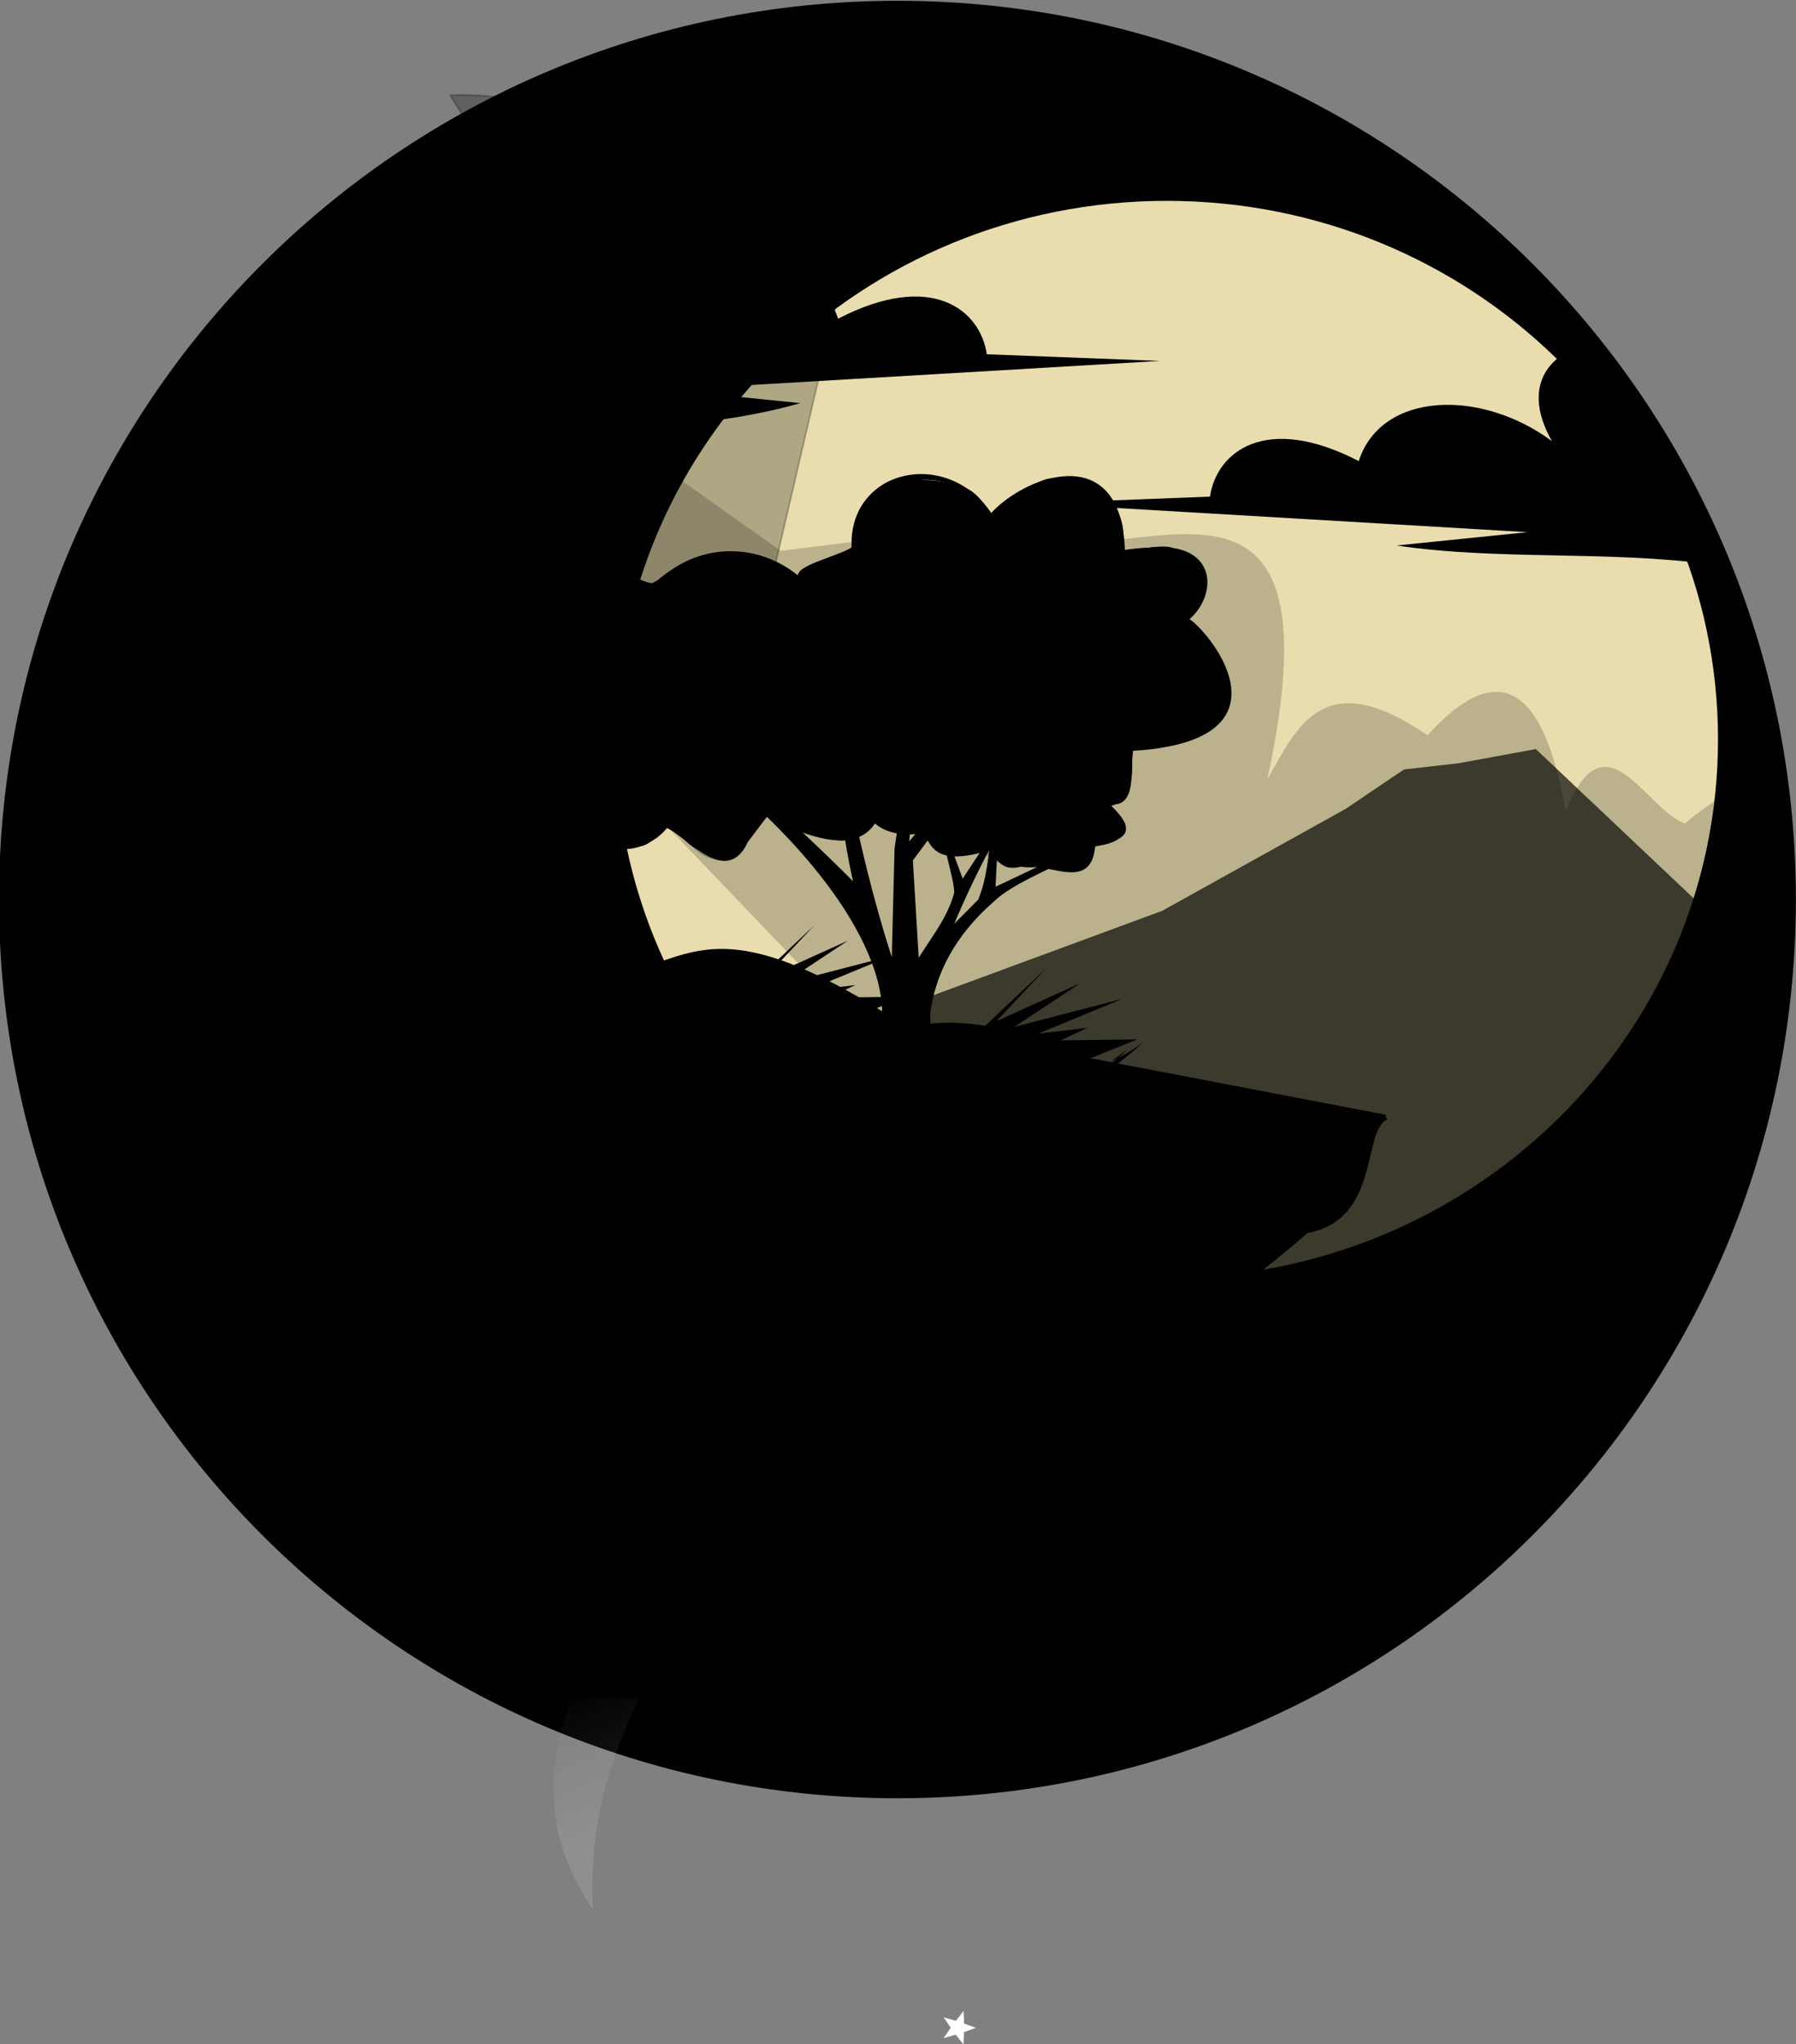 <?xml version="1.0" encoding="UTF-8" standalone="no"?>
<!-- Created with Inkscape (http://www.inkscape.org/) -->

<svg
   xmlns:dc="http://purl.org/dc/elements/1.1/"
   xmlns:cc="http://creativecommons.org/ns#"
   xmlns:rdf="http://www.w3.org/1999/02/22-rdf-syntax-ns#"
   xmlns:svg="http://www.w3.org/2000/svg"
   xmlns="http://www.w3.org/2000/svg"
   xmlns:xlink="http://www.w3.org/1999/xlink"
   xmlns:sodipodi="http://sodipodi.sourceforge.net/DTD/sodipodi-0.dtd"
   xmlns:inkscape="http://www.inkscape.org/namespaces/inkscape"
   width="522.088"
   height="593.993"
   id="svg5207"
   sodipodi:version="0.32"
   inkscape:version="0.48.3.1 r9886"
   version="1.0"
   sodipodi:docname="bruja.svg"
   inkscape:output_extension="org.inkscape.output.svg.inkscape">
  <rect width="100%" height="100%" fill="#808080" stroke="none"/>
  <defs
     id="defs5209">
    <inkscape:perspective
       sodipodi:type="inkscape:persp3d"
       inkscape:vp_x="0 : 240 : 1"
       inkscape:vp_y="0 : 1000 : 0"
       inkscape:vp_z="640 : 240 : 1"
       inkscape:persp3d-origin="320 : 160 : 1"
       id="perspective5215" />
    <inkscape:perspective
       id="perspective4252"
       inkscape:persp3d-origin="372.04724 : 350.78739 : 1"
       inkscape:vp_z="744.09448 : 526.18109 : 1"
       inkscape:vp_y="0 : 1000 : 0"
       inkscape:vp_x="0 : 526.18109 : 1"
       sodipodi:type="inkscape:persp3d" />
    <inkscape:perspective
       id="perspective3127"
       inkscape:persp3d-origin="372.04724 : 350.78739 : 1"
       inkscape:vp_z="744.09448 : 526.18109 : 1"
       inkscape:vp_y="0 : 1000 : 0"
       inkscape:vp_x="0 : 526.18109 : 1"
       sodipodi:type="inkscape:persp3d" />
    <inkscape:perspective
       id="perspective5362"
       inkscape:persp3d-origin="372.04724 : 350.78739 : 1"
       inkscape:vp_z="744.09448 : 526.18109 : 1"
       inkscape:vp_y="0 : 1000 : 0"
       inkscape:vp_x="0 : 526.18109 : 1"
       sodipodi:type="inkscape:persp3d" />
    <inkscape:perspective
       id="perspective3125"
       inkscape:persp3d-origin="372.04724 : 350.78739 : 1"
       inkscape:vp_z="744.09448 : 526.18109 : 1"
       inkscape:vp_y="0 : 1000 : 0"
       inkscape:vp_x="0 : 526.18109 : 1"
       sodipodi:type="inkscape:persp3d" />
    <inkscape:perspective
       id="perspective13592"
       inkscape:persp3d-origin="0.5 : 0.33333333 : 1"
       inkscape:vp_z="1 : 0.5 : 1"
       inkscape:vp_y="0 : 1000 : 0"
       inkscape:vp_x="0 : 0.5 : 1"
       sodipodi:type="inkscape:persp3d" />
    <linearGradient
       inkscape:collect="always"
       xlink:href="#linearGradient7951"
       id="linearGradient7957"
       x1="-2217.111"
       y1="1528.933"
       x2="-2252.247"
       y2="1445.934"
       gradientUnits="userSpaceOnUse" />
    <linearGradient
       inkscape:collect="always"
       id="linearGradient7951">
      <stop
         style="stop-color:#ffffff;stop-opacity:1;"
         offset="0"
         id="stop7953" />
      <stop
         style="stop-color:#ffffff;stop-opacity:0;"
         offset="1"
         id="stop7955" />
    </linearGradient>
    <linearGradient
       gradientTransform="matrix(0.856,-0.517,0.517,0.856,-925.828,-1003.596)"
       y2="1445.934"
       x2="-2252.247"
       y1="1528.933"
       x1="-2217.111"
       gradientUnits="userSpaceOnUse"
       id="linearGradient8460"
       xlink:href="#linearGradient7951-7"
       inkscape:collect="always" />
    <linearGradient
       inkscape:collect="always"
       id="linearGradient7951-7">
      <stop
         style="stop-color:#ffffff;stop-opacity:1;"
         offset="0"
         id="stop7953-9" />
      <stop
         style="stop-color:#ffffff;stop-opacity:0;"
         offset="1"
         id="stop7955-3" />
    </linearGradient>
    <linearGradient
       inkscape:collect="always"
       xlink:href="#linearGradient7951"
       id="linearGradient14358"
       gradientUnits="userSpaceOnUse"
       x1="-2217.111"
       y1="1528.933"
       x2="-2252.247"
       y2="1445.934" />
    <linearGradient
       inkscape:collect="always"
       xlink:href="#linearGradient7951-7"
       id="linearGradient14360"
       gradientUnits="userSpaceOnUse"
       gradientTransform="matrix(0.856,-0.517,0.517,0.856,-925.828,-1003.596)"
       x1="-2217.111"
       y1="1528.933"
       x2="-2252.247"
       y2="1445.934" />
    <inkscape:perspective
       id="perspective15965"
       inkscape:persp3d-origin="0.5 : 0.33333333 : 1"
       inkscape:vp_z="1 : 0.5 : 1"
       inkscape:vp_y="0 : 1000 : 0"
       inkscape:vp_x="0 : 0.5 : 1"
       sodipodi:type="inkscape:persp3d" />
    <inkscape:perspective
       id="perspective15988"
       inkscape:persp3d-origin="0.5 : 0.33333333 : 1"
       inkscape:vp_z="1 : 0.5 : 1"
       inkscape:vp_y="0 : 1000 : 0"
       inkscape:vp_x="0 : 0.5 : 1"
       sodipodi:type="inkscape:persp3d" />
    <inkscape:perspective
       id="perspective15988-1"
       inkscape:persp3d-origin="0.5 : 0.33333333 : 1"
       inkscape:vp_z="1 : 0.5 : 1"
       inkscape:vp_y="0 : 1000 : 0"
       inkscape:vp_x="0 : 0.5 : 1"
       sodipodi:type="inkscape:persp3d" />
    <inkscape:perspective
       id="perspective15988-9"
       inkscape:persp3d-origin="0.5 : 0.33333333 : 1"
       inkscape:vp_z="1 : 0.5 : 1"
       inkscape:vp_y="0 : 1000 : 0"
       inkscape:vp_x="0 : 0.5 : 1"
       sodipodi:type="inkscape:persp3d" />
    <linearGradient
       inkscape:collect="always"
       xlink:href="#linearGradient7951"
       id="linearGradient3221"
       gradientUnits="userSpaceOnUse"
       x1="-2217.111"
       y1="1528.933"
       x2="-2252.247"
       y2="1445.934" />
  </defs>
  <sodipodi:namedview
     id="base"
     pagecolor="#ffffff"
     bordercolor="#666666"
     borderopacity="1.0"
     inkscape:pageopacity="0.0"
     inkscape:pageshadow="2"
     inkscape:zoom="0.38736266"
     inkscape:cx="-672.18536"
     inkscape:cy="182.73048"
     inkscape:current-layer="g10961"
     inkscape:document-units="px"
     showgrid="false"
     width="640px"
     inkscape:window-width="1022"
     inkscape:window-height="670"
     inkscape:window-x="0"
     inkscape:window-y="48"
     showguides="true"
     inkscape:guide-bbox="true"
     inkscape:window-maximized="0"
     fit-margin-top="0"
     fit-margin-left="0"
     fit-margin-right="0"
     fit-margin-bottom="0" />
  <g
     id="layer1"
     inkscape:label="Layer 1"
     inkscape:groupmode="layer"
     transform="translate(-207.163,-43.07)">
    <g
       id="g14143">
      <g
         transform="translate(0,38.723)"
         id="g13369">
        <path
           sodipodi:type="star"
           style="fill:#ffffff;fill-opacity:1;fill-rule:evenodd;stroke:none;stroke-width:2.543px;marker:none;visibility:visible;display:inline;overflow:visible;enable-background:accumulate"
           id="path4294"
           sodipodi:sides="5"
           sodipodi:cx="-1065.1436"
           sodipodi:cy="208.7401"
           sodipodi:r1="16.308077"
           sodipodi:r2="6.7195163"
           sodipodi:arg1="1.2578951"
           sodipodi:arg2="1.8981233"
           inkscape:flatsided="false"
           inkscape:rounded="0"
           inkscape:randomized="0"
           d="m -1060.124,224.256 -7.18,-9.153 -11.045,3.206 6.487,-9.658 -6.463,-9.514 11.189,3.185 7.051,-9.086 0.429,11.626 10.82,3.898 -10.924,4 z"
           transform="matrix(0.318,0,0,0.315,824.383,527.807)" />
        <path
           sodipodi:type="star"
           style="fill:#ffffff;fill-opacity:1;fill-rule:evenodd;stroke:none;stroke-width:2.543px;marker:none;visibility:visible;display:inline;overflow:visible;enable-background:accumulate"
           id="path4300"
           sodipodi:sides="5"
           sodipodi:cx="-1065.1436"
           sodipodi:cy="208.7401"
           sodipodi:r1="16.308077"
           sodipodi:r2="6.7195163"
           sodipodi:arg1="1.2578951"
           sodipodi:arg2="1.8981233"
           inkscape:flatsided="false"
           inkscape:rounded="0"
           inkscape:randomized="0"
           d="m -1060.124,224.256 -7.18,-9.153 -11.045,3.206 6.487,-9.658 -6.463,-9.514 11.189,3.185 7.051,-9.086 0.429,11.626 10.82,3.898 -10.924,4 z"
           transform="matrix(-0.28,-0.149,-0.15,0.277,306.455,281.855)" />
        <path
           sodipodi:type="arc"
           style="fill:#000000;fill-opacity:1;fill-rule:evenodd;stroke:none;stroke-width:8.343;marker:none;visibility:visible;display:inline;overflow:visible;enable-background:accumulate"
           id="path5195"
           sodipodi:cx="-443.58163"
           sodipodi:cy="-329.30798"
           sodipodi:rx="345.00793"
           sodipodi:ry="348.65881"
           d="m -98.574,-329.308 c 0,192.559 -154.465,348.659 -345.008,348.659 -190.543,0 -345.008,-156.1 -345.008,-348.659 0,-192.559 154.465,-348.659 345.008,-348.659 190.543,0 345.008,156.1 345.008,348.659 z"
           transform="matrix(0.757,0,0,0.749,803.835,512.374)" />
        <path
           sodipodi:type="arc"
           style="fill:#e9ddaf;fill-opacity:1;fill-rule:evenodd;stroke:none;stroke-width:8.343;marker:none;visibility:visible;display:inline;overflow:visible;enable-background:accumulate"
           id="path5197"
           sodipodi:cx="-388.81845"
           sodipodi:cy="-376.76938"
           sodipodi:rx="173.41669"
           sodipodi:ry="166.11493"
           d="m -215.402,-376.769 c 0,91.743 -77.641,166.115 -173.417,166.115 -95.775,0 -173.417,-74.372 -173.417,-166.115 0,-91.743 77.641,-166.115 173.417,-166.115 95.775,0 173.417,74.372 173.417,166.115 z"
           transform="matrix(0.924,0,0,0.942,905.608,574.108)" />
        <g
           id="g5171"
           style="fill:#000000"
           transform="matrix(0.461,0,0,0.437,739.105,34.34)">
          <path
             sodipodi:nodetypes="ccccc"
             id="path5141"
             d="m -645.737,686.184 c -21.682,-4.58 -8.505,-30.894 14.821,-18.167 2.266,-12.77 15.924,-27.169 38.725,-12.191 l -9.562,32.988 -43.984,-2.629 z"
             style="fill:#000000;fill-rule:evenodd;stroke:none"
             inkscape:connector-curvature="0" />
          <path
             sodipodi:nodetypes="ccccccc"
             id="path5143"
             d="m -592.908,673.753 c -1.5,-9.969 0.849,-21.83 -12.191,-23.904 -13.805,-2.774 -21.999,5.965 -26.295,18.406 -13.463,-11.933 -41.419,9.199 -14.104,18.167 -24.887,-7.891 -5.769,-28.347 14.104,-18.645 4.052,-9.741 10.447,-19.921 25.817,-19.602 15.212,-1.774 11.197,14.807 12.669,25.578 z"
             style="fill:#000000;fill-rule:evenodd;stroke:#000000;stroke-width:2;stroke-linecap:butt;stroke-linejoin:miter;stroke-miterlimit:4;stroke-opacity:1;stroke-dasharray:none"
             inkscape:connector-curvature="0" />
          <path
             sodipodi:nodetypes="ccccc"
             id="path3766"
             d="m -526.791,687.817 c -1.801,0 -50.867,-3.151 -50.867,-3.151 l 10.128,-18.906 c 6.826,-4.094 20.333,0.343 19.581,7.427 8.748,1.626 19.23,-0.07 21.157,14.63 z"
             style="fill:#000000;fill-rule:evenodd;stroke:none"
             inkscape:connector-curvature="0" />
          <path
             sodipodi:nodetypes="ccccc"
             id="path3768"
             d="m -528.383,687.817 c -1.801,0 -50.867,-2.811 -50.867,-2.811 l 10.128,-16.868 c 6.826,-3.653 20.333,0.306 19.581,6.627 8.748,1.451 19.23,-0.063 21.157,13.053 z"
             style="opacity:0.396;fill:#000000;fill-rule:evenodd;stroke:none"
             inkscape:connector-curvature="0" />
          <path
             sodipodi:nodetypes="ccccccc"
             id="path3764"
             d="m -581.269,678.06 c 7.3,-7.433 13.173,-18.33 26.101,-12.095 5.836,-0.012 9.413,1.733 7.639,7.639 11.275,-0.782 18.322,3.161 20.371,14.96 -1.196,-9.367 -7.649,-15.218 -20.69,-15.279 0.099,-5.192 -4.284,-5.901 -7.321,-7.958 -14.836,-8.027 -19.245,4.799 -26.101,12.732 z"
             style="fill:#000000;fill-rule:evenodd;stroke:#000000;stroke-width:2;stroke-linecap:butt;stroke-linejoin:miter;stroke-miterlimit:4;stroke-opacity:1;stroke-dasharray:none"
             inkscape:connector-curvature="0" />
          <path
             sodipodi:nodetypes="ccccc"
             id="path5148"
             d="m -643.877,686.353 c -21.682,-4.58 -6.139,-25.654 14.99,-15.294 2.266,-12.77 17.783,-28.859 40.584,-13.882 l -8.717,27.748 -46.858,1.427 z"
             style="opacity:0.38;fill:#000000;fill-rule:evenodd;stroke:none"
             inkscape:connector-curvature="0" />
          <path
             sodipodi:nodetypes="cccccccccccccccccccccccccccccccccccc"
             id="path2507"
             d="m -562.258,687.24 c -13.275,-25.224 -5.364,-56.679 -6.934,-81.903 3.51,-27.477 15.982,-52.94 40.612,-75.671 12.002,-12.244 34.338,-20.772 51.508,-31.159 l -50.987,25.458 1.741,-37.139 c -3.165,14.547 -3.08,28.288 -9.195,43.73 l -21.792,23.147 c 7.616,-19.674 16.396,-40.134 27.735,-62.317 l -17.709,28.335 -9.035,-25.664 c 1.981,10.386 6.107,24.629 5.943,31.159 -4.588,18.562 -16.907,32.954 -25.644,49.278 l -4.072,-71.535 37.64,-53.415 -0.991,-1.781 -39.621,48.964 c 5.132,-51.439 16.001,-99.011 31.697,-143.33 l -5.943,1.78 -11.886,40.061 -12.877,-50.744 -2.972,2.671 10.896,48.964 -13.867,99.708 -1.981,82.793 c -23.206,-71.22 -33.357,-142.44 -49.527,-213.659 l -12.877,0 c 29.033,48.757 27.06,105.477 39.621,158.464 -46.024,-49.957 -109.722,-103.885 -136.693,-149.561 l 0.991,16.024 25.754,29.378 c -19.15,-8.901 -38.301,-4.115 -57.451,-4.451 l -0.991,1.781 c 20.153,2.023 41.67,-2.085 59.432,10.683 52.883,38.562 121.052,111.544 125.797,172.708 1.45,28.488 -10.393,57.866 -16.839,86.354"
             style="fill:#000000;fill-rule:evenodd;stroke:#000000;stroke-width:3.616;stroke-linecap:butt;stroke-linejoin:miter;stroke-miterlimit:4;stroke-opacity:1;stroke-dasharray:none"
             inkscape:connector-curvature="0" />
          <path
             sodipodi:nodetypes="cssssssssssssssssssssssssssc"
             id="path3490"
             d="m -446.378,299.758 c -0.147,-8.908 0.12,-24.295 -7.773,-34.904 -10.203,-13.712 -20.753,-15.487 -35.903,-15.487 -12.941,0 -32.56,22.465 -37.253,23.869 -4.089,1.224 -6.313,-13.118 -18.999,-18.005 -14.303,-5.509 -27.765,-5.092 -43.946,-4.539 -7.046,0.241 -19.084,14.205 -21.838,19.891 -4.449,9.186 -0.057,26.663 -10.277,29.174 -17.368,4.267 -20.13,10.699 -29.546,14.587 -5.048,2.085 -3.854,20.683 -3.854,25.195 0,10.885 6.956,16.382 15.415,18.565 9.083,2.344 -2.473,14.19 -3.854,19.891 -3.572,14.752 2.307,28.27 14.13,33.152 8.212,3.391 19.446,1.326 28.261,1.326 3.062,0 26.743,30.299 34.684,37.13 9.285,7.988 34.099,6.63 46.245,6.63 3.845,0 7.707,-23.66 7.707,-9.282 0,11.533 4.933,16.191 14.13,18.565 12.921,3.334 48.619,8.359 55.237,-5.304 4.485,-9.26 3.854,-18.992 3.854,-29.174 0,-1.996 45.108,-12.529 52.086,-18.139 8.265,-6.644 10.58,-27.361 6.104,-35.329 -5.613,-9.993 -9.026,-21.764 -15.799,-26.096 -10.401,-6.652 -8.314,-11.308 0,-19.891 5.333,-5.505 3.634,-16.48 1.285,-22.543 -2.474,-6.383 -12.119,-10.234 -17.984,-13.261 -4.75,-2.452 -18.679,0.179 -23.123,1.326 -3.02,0.779 -5.794,1.827 -8.992,2.652 z"
             style="fill:#000000;fill-opacity:1;fill-rule:evenodd;stroke:none;stroke-width:4.045;marker:none;visibility:visible;display:inline;overflow:visible;enable-background:accumulate"
             inkscape:connector-curvature="0" />
          <path
             sodipodi:nodetypes="ccccccccccc"
             id="path3770"
             d="m -664.762,476.923 57.619,62.571 0.9,-10.804 15.305,51.317 4.051,-75.175 5.852,83.277 4.952,-2.251 -5.402,45.015 9.003,55.818 -40.063,-6.752 c 41.786,-85.142 0.458,-145.032 -52.217,-203.017 z"
             style="opacity:0.38;fill:#000000;fill-rule:evenodd;stroke:#000000;stroke-width:1px;stroke-linecap:butt;stroke-linejoin:miter;stroke-opacity:1"
             inkscape:connector-curvature="0" />
          <path
             id="path5153"
             d="m -573.49,679.754 -6.215,-41.355 8.606,42.55 -2.39,-1.195 z"
             style="fill:#000000;fill-rule:evenodd;stroke:#000000;stroke-width:0.6;stroke-linecap:butt;stroke-linejoin:miter;stroke-miterlimit:4;stroke-opacity:1;stroke-dasharray:none"
             inkscape:connector-curvature="0" />
          <path
             id="path5155"
             d="m -591.713,677.1 5.498,-15.299 -4.303,15.299 -1.195,0 z"
             style="fill:#000000;fill-rule:evenodd;stroke:#000000;stroke-width:0.6;stroke-linecap:butt;stroke-linejoin:miter;stroke-miterlimit:4;stroke-opacity:1;stroke-dasharray:none"
             inkscape:connector-curvature="0" />
          <path
             sodipodi:nodetypes="ccccsc"
             id="path3754"
             d="m -645.733,687.719 c 2.57,-23.41 23.77,-17.014 42.653,-14.324 7.072,1.148 15.309,-1.586 20.053,7.321 12.408,-6.161 22.965,1.553 33.74,7.639 -16.032,-0.908 -31.374,1.879 -42.998,1.877 -18.985,-0.003 -34.944,-3.505 -53.448,-2.514 z"
             style="fill:#000000;fill-rule:evenodd;stroke:none"
             inkscape:connector-curvature="0" />
          <path
             sodipodi:nodetypes="cssssssssssssssssssssssssssc"
             id="path3492"
             d="m -460.539,314.066 c -0.134,-8.016 2.528,-23.672 -5.846,-32.219 -10.107,-10.314 -20.119,-13.126 -33.909,-13.126 -11.78,0 -28.868,19.274 -33.909,21.479 -7.093,3.102 -8.884,-14.796 -16.37,-16.706 -13.142,-3.353 -26.309,-2.677 -40.925,-3.58 -8.523,-0.527 -18.611,12.473 -19.878,17.899 -2.092,8.964 -0.079,23.886 -9.354,26.252 -9.435,2.407 -18.323,9.628 -26.894,13.126 -4.595,1.876 -3.508,18.612 -3.508,22.673 0,9.795 6.332,14.742 14.031,16.706 8.268,2.109 -2.251,12.77 -3.508,17.899 -3.252,13.275 2.1,25.439 12.862,29.832 7.474,3.051 17.7,1.193 25.724,1.193 2.787,0 24.343,27.265 31.571,33.412 8.452,7.188 31.038,5.966 42.094,5.966 3.499,0 7.016,-21.291 7.016,-8.353 0,10.378 4.49,14.57 12.862,16.706 11.761,3.001 44.255,7.522 50.279,-4.773 4.083,-8.333 3.508,-17.09 3.508,-26.253 0,-1.796 35.696,-13.545 41.367,-19.332 5.065,-5.169 12.42,-22.148 12.42,-29.593 0,-9.934 -7.562,-18.775 -15.201,-22.673 -9.986,-5.096 -7.568,-10.176 0,-17.899 4.854,-4.954 3.308,-14.83 1.169,-20.286 -2.252,-5.744 -11.031,-9.209 -16.37,-11.933 -4.323,-2.206 -17.003,0.161 -21.047,1.193 -2.749,0.701 -5.274,1.644 -8.185,2.387 z"
             style="opacity:0.198;fill:#000000;fill-opacity:1;fill-rule:evenodd;stroke:#000000;stroke-width:3.661;stroke-linecap:butt;stroke-linejoin:miter;stroke-miterlimit:4;stroke-opacity:1;stroke-dasharray:none;stroke-dashoffset:0;marker:none;visibility:visible;display:inline;overflow:visible;enable-background:accumulate"
             inkscape:connector-curvature="0" />
          <path
             sodipodi:nodetypes="cssssssssssssssssssssc"
             id="path3486"
             d="m -781.056,318.416 c -17.953,6.409 -26.725,21.957 -34.787,38.082 -7.871,15.743 -2.07,23.599 10.501,36.171 3.022,3.022 -42.005,34.676 -42.005,49.006 0,24.368 58.602,23.443 71.175,23.443 1.081,0 -6.923,11.905 -2.334,18.562 4.207,6.103 21.843,10.501 26.836,10.501 11.376,0 15.733,-18.104 22.169,-11.668 13.746,13.746 14.543,16.933 36.254,16.933 7.661,0 6.681,-5.214 11.585,-11.099 18.25,-21.901 9.411,-18.895 39.352,-3.924 25.29,12.645 34.156,4.352 42.961,-22.063 6.583,-19.748 -2.749,-20.263 16.865,-24.186 18.501,-3.7 47.122,0.084 51.339,-21.002 3.569,-17.846 -25.349,-41.684 -37.338,-53.673 -7.1,-7.1 -1.167,-14.449 -1.167,-25.67 0,-8.393 -31.012,-14.022 -36.171,-15.168 -15.718,-3.493 -20.436,0.918 -25.669,14.002 -0.344,0.86 -12.786,-19.819 -33.837,-26.836 -15.934,-5.311 -17.638,-9.334 -33.837,-9.334 -15.012,0 -31.006,7.67 -40.838,17.502 -6.435,6.435 -24.034,-10.367 -41.055,0.422 z"
             style="fill:#000000;fill-rule:evenodd;stroke:none"
             inkscape:connector-curvature="0" />
          <path
             sodipodi:nodetypes="cssssssssssccsssssssc"
             id="path3496"
             d="m -763.313,336.738 c -14.94,3.41 -29.61,24.849 -36.313,38.255 -6.544,13.087 -1.721,19.618 8.73,30.069 2.513,2.512 -34.919,28.826 -34.919,40.739 0,20.257 48.716,18.43 59.169,18.43 5.535,0 -1.94,10.955 -1.94,16.489 0,6.163 18.158,8.73 22.31,8.73 9.457,0 13.079,-15.051 18.43,-9.7 11.427,11.427 13.961,22.31 32.009,22.31 6.369,0 7.284,-8.966 11.361,-13.858 15.172,-18.206 7.398,-20.896 32.288,-8.451 21.024,10.512 40.179,5.476 47.499,-16.483 16.296,-4.089 36.672,-2.094 41.739,-37.835 2.967,-14.835 -21.073,-34.653 -31.039,-44.619 -5.902,-5.902 -0.97,-12.011 -0.97,-21.34 0,-6.977 -25.781,-11.657 -30.069,-12.61 -13.067,-2.904 -16.989,0.763 -21.339,11.64 -0.286,0.715 -10.629,-16.476 -28.129,-22.31 -13.246,-4.415 -14.663,-7.76 -28.129,-7.76 -12.479,0 -25.776,6.376 -33.949,14.55 -5.35,5.349 -18.937,-7.805 -26.736,-6.245 z"
             style="opacity:0.26;fill:#000000;fill-rule:evenodd;stroke:#000000;stroke-width:3.006;stroke-linecap:butt;stroke-linejoin:miter;stroke-miterlimit:4;stroke-opacity:1;stroke-dasharray:none"
             inkscape:connector-curvature="0" />
          <path
             sodipodi:nodetypes="ccccccccccccccccccccc"
             id="path5161"
             d="m -634.892,334.908 c -30.954,-38.079 -65.26,-40.289 -107.586,-14.642 -66.418,-14.763 -87.781,49.541 -63.024,71.3 -5.965,26.422 -97.536,63.545 30.557,73.21 -13.959,26.981 27.913,37.077 40.106,13.369 16.705,3.948 37.464,35.42 50.292,11.459 l 15.915,-18.462 c 40.365,20.41 70.033,20.885 73.21,-28.011 116.34,-17.183 44.706,-58.784 24.191,-82.122 7.892,-46.234 -14.873,-25.577 -23.554,-35.65 -25.005,-11.467 -25.579,-13.847 -34.377,4.456 5.45,-14.577 19.955,-8.217 33.74,-4.456 11.746,6.041 30.751,1.194 23.554,35.65 20.255,19.57 83.928,59.326 -24.191,81.485 0.136,39.872 -12.336,64.751 -74.483,30.557 l -12.732,17.825 c -12.815,29.515 -36.9,-4.366 -50.292,-10.186 -22.367,28.073 -58.5,10.344 -40.743,-15.915 -131.747,-0.061 -51.884,-46.252 -30.557,-70.663 -48.812,-43.969 27.822,-97.059 63.024,-71.936 31.18,-36.134 83.197,-29.008 106.95,12.732 z"
             style="fill:#000000;fill-rule:evenodd;stroke:#000000;stroke-width:2;stroke-linecap:butt;stroke-linejoin:miter;stroke-miterlimit:4;stroke-opacity:1;stroke-dasharray:none"
             inkscape:connector-curvature="0" />
          <path
             sodipodi:nodetypes="csssssssssssssssssc"
             id="path3488"
             d="m -493.175,415.949 c -5.071,5.071 15.931,-0.404 21.003,4.667 6.514,6.514 4.087,16.916 -1.167,22.169 -5.629,5.629 26.153,25.391 26.836,38.504 0.637,12.216 -13.337,7.034 -16.547,12.941 -2.545,4.682 -4.459,9.913 -9.122,12.728 -5.613,3.389 -21.113,1.145 -26.836,0 -6.466,-1.293 -9.899,1.167 -17.502,1.167 -5.613,0 -9.071,-6.737 -12.835,-10.501 -2.737,-2.737 -19.549,1.167 -24.503,1.167 -12.343,0 -9.231,-2.126 -14.002,-11.668 -4.302,-8.604 -10.915,-5.834 -23.336,-5.834 -15.258,0 -18.709,-11.091 -16.335,-25.67 1.81,-11.116 5.571,-11.469 15.197,-14.212 7.946,-2.264 11.699,-19.348 15.14,-26.626 2.18,-4.61 11.91,-1.629 15.168,0 7.047,3.524 9.373,17.463 18.669,8.167 5.875,-5.875 12.97,-8.167 22.169,-8.167 10.628,0 18.321,2.78 28.003,1.167 z"
             style="fill:#000000;fill-opacity:1;fill-rule:evenodd;stroke:none;stroke-width:3.616;marker:none;visibility:visible;display:inline;overflow:visible;enable-background:accumulate"
             inkscape:connector-curvature="0" />
          <path
             id="path3494"
             d="m -504.504,427.963 c -4.147,4.147 13.028,-0.33 17.175,3.817 5.327,5.327 3.342,13.833 -0.954,18.13 -4.603,4.603 21.946,20.75 21.946,31.488 0,7.647 -8.979,8.208 -14.313,9.542 -4.287,1.072 -3.144,8.799 -6.679,11.45 -4.29,3.218 -17.266,0.936 -21.946,0 -5.288,-1.057 -8.095,0.954 -14.313,0.954 -4.59,0 -7.418,-5.509 -10.496,-8.588 -2.238,-2.238 -15.987,0.954 -20.038,0.954 -10.094,0 -7.549,-1.739 -11.45,-9.542 -3.518,-7.036 -8.926,-4.771 -19.084,-4.771 -12.478,0 -13.359,-8.913 -13.359,-20.992 0,-10.275 1.456,-12.404 11.45,-12.404 8.284,0 10.928,-14.915 13.359,-20.992 1.549,-3.872 9.74,-1.332 12.404,0 5.763,2.882 7.665,14.281 15.267,6.679 4.804,-4.804 10.606,-6.679 18.13,-6.679 8.691,0 14.983,2.274 22.9,0.954 z"
             style="opacity:0.229;fill:#000000;fill-opacity:1;fill-rule:evenodd;stroke:#000000;stroke-width:2.957;stroke-linecap:butt;stroke-linejoin:miter;stroke-miterlimit:4;stroke-opacity:1;stroke-dasharray:none;stroke-dashoffset:0;marker:none;visibility:visible;display:inline;overflow:visible;enable-background:accumulate"
             inkscape:connector-curvature="0" />
          <path
             sodipodi:nodetypes="ccccccc"
             id="path3752"
             d="m -603.717,673.077 c 7.814,1.018 17.589,-1.233 20.69,7.639 16.973,-7.811 24.591,3.472 34.377,7.639 -9.576,-3.955 -18.159,-13.114 -33.422,-7.321 -3.014,-9.306 -11.591,-9.573 -21.326,-7.958 -13.893,-5.017 -43.739,-11.051 -42.016,14.96 0.847,-13.917 8.831,-22.951 41.698,-14.96 z"
             style="fill:#000000;fill-rule:evenodd;stroke:#000000;stroke-width:2;stroke-linecap:butt;stroke-linejoin:miter;stroke-miterlimit:4;stroke-opacity:1;stroke-dasharray:none"
             inkscape:connector-curvature="0" />
          <path
             sodipodi:nodetypes="ccccsc"
             id="path3756"
             d="m -645.308,686.572 c 2.43,-17.548 24.703,-11.798 42.558,-9.782 6.687,0.861 14.475,-1.189 18.961,5.488 11.732,-4.619 21.715,1.164 31.902,5.726 -15.159,-0.681 -29.665,1.408 -40.656,1.407 -17.951,-0.002 -35.269,-3.582 -52.765,-2.839 z"
             style="opacity:0.167;fill:#000000;fill-rule:evenodd;stroke:none"
             inkscape:connector-curvature="0" />
          <path
             sodipodi:nodetypes="cccccccccccsccccc"
             id="path5167"
             d="m -547.363,426.417 c 18.701,-23.554 36.175,-9.073 54.111,-8.912 12.077,1.675 34.928,3.912 18.78,27.374 8.737,17.358 55.673,42.629 9.867,47.109 1.317,18.159 -19.106,17.395 -36.923,14.324 -9.165,-2.854 -17.017,9.392 -27.692,-10.822 -37.257,12.046 -36.652,-3.807 -43.289,-14.324 -44.953,2.913 -40.423,-39.189 -16.552,-40.424 11.504,-26.889 18.19,-44.621 38.515,-15.279 -12.626,-17.555 -28.753,-16.464 -37.878,15.279 -29.359,-2.165 -30.491,52.911 18.462,43.289 11.339,18.531 31.4,15.874 42.922,6.248 0.798,-0.667 1.709,18.716 26.15,16.67 14.11,0.491 35.017,13.238 36.605,-13.687 42.81,-5.971 -3.776,-31.241 -9.867,-47.745 19.13,-28.018 -6.17,-26.684 -19.416,-27.692 -18.513,-1.793 -37.685,-8.854 -53.793,8.594 z"
             style="fill:#000000;fill-rule:evenodd;stroke:#000000;stroke-width:2;stroke-linecap:butt;stroke-linejoin:miter;stroke-miterlimit:4;stroke-opacity:1;stroke-dasharray:none"
             inkscape:connector-curvature="0" />
          <path
             sodipodi:nodetypes="ccccccccccccc"
             id="path5169"
             d="m -648.711,316.966 c -7.385,-8.001 21.975,-13.796 32.861,-21.002 -2.75,-51.566 59.322,-66.79 87.033,-21.607 60.596,-48.769 88.608,-7.531 81.477,25.658 61.356,-17.018 62.332,25.89 41.864,43.214 9.756,4.446 72.782,80.144 -35.112,86.428 -1.382,15.377 2.996,43.711 -18.906,33.311 17.624,4.712 17.979,-19.125 19.356,-36.462 78.331,-4.878 66.899,-59.907 31.51,-81.927 37.351,-53.935 -17.321,-49.838 -36.912,-46.365 -1.581,-75.901 -64.8,-47.658 -83.727,-23.633 -21.629,-42.969 -90.593,-27.528 -86.133,21.118 -10.894,7.3 -33.714,10.49 -33.311,21.266 z"
             style="fill:#000000;fill-rule:evenodd;stroke:#000000;stroke-width:2;stroke-linecap:butt;stroke-linejoin:miter;stroke-miterlimit:4;stroke-opacity:1;stroke-dasharray:none"
             inkscape:connector-curvature="0" />
        </g>
        <path
           style="fill:#000000;fill-opacity:1;fill-rule:evenodd;stroke:#000000;stroke-width:1.506;stroke-linecap:butt;stroke-linejoin:miter;stroke-miterlimit:4;stroke-opacity:1;stroke-dasharray:none;stroke-dashoffset:0;marker:none;visibility:visible;display:inline;overflow:visible;enable-background:accumulate"
           d="m 609.911,329.009 -88.428,-16.916 c -20.654,-9.09 -37.572,-12.013 -50.413,-8.207 -62.309,-41.303 -63.516,-14.023 -91.158,-16.415 29.287,145.284 105.863,161.814 207.007,74.462 20.997,-3.848 15.159,-28.817 22.993,-32.925 z"
           id="path5199"
           sodipodi:nodetypes="cccccc"
           inkscape:connector-curvature="0" />
        <path
           style="fill:#000000;fill-opacity:1;fill-rule:evenodd;stroke:none;stroke-width:2;marker:none;visibility:visible;display:inline;overflow:visible;enable-background:accumulate"
           d="m 492.951,303.006 18.398,-17.388 -14.502,15.425 24.242,-10.937 -19.047,12.62 31.384,-8.133 -24.458,10.096 14.285,-1.683 -7.792,3.646 22.294,-0.28 -16.017,6.45 -28.787,-9.816 z"
           id="path5201"
           inkscape:connector-curvature="0" />
        <path
           style="fill:#000000;fill-opacity:1;fill-rule:evenodd;stroke:none;stroke-width:2;marker:none;visibility:visible;display:inline;overflow:visible;enable-background:accumulate"
           d="m 425.486,290.59 18.398,-17.388 -14.502,15.425 24.241,-10.937 -19.047,12.62 31.384,-8.133 -24.458,10.096 14.285,-1.683 -7.792,3.646 22.294,-0.28 -16.017,6.45 -28.787,-9.816 z"
           id="path5203"
           inkscape:connector-curvature="0" />
        <path
           style="fill:#000000;fill-opacity:1;fill-rule:evenodd;stroke:none;stroke-width:7.785;marker:none;visibility:visible;display:inline;overflow:visible;enable-background:accumulate"
           d="m 705.398,168.414 c -31.763,-4.215 -62.238,-1.131 -92.29,-5.563 l 38.078,-3.872 -142.631,-8.39 50.34,-1.936 c 1.912,-12.976 16.136,-24.373 43.241,-10.326 6.574,-20.272 35.511,-21.097 56.149,-5.809 -7.623,-13.562 -2.843,-22.193 5.224,-26.433 21.105,-19.735 32.995,88.777 41.889,62.329 z"
           id="path5229"
           sodipodi:nodetypes="ccccccccc"
           inkscape:connector-curvature="0" />
        <path
           style="fill:#000000;fill-opacity:1;fill-rule:evenodd;stroke:none;stroke-width:7.785;marker:none;visibility:visible;display:inline;overflow:visible;enable-background:accumulate"
           d="m 295.247,125.357 c 48.189,-1.288 96.378,9.754 144.567,-3.872 l -38.078,-3.872 142.631,-8.39 -50.34,-1.936 c -1.912,-12.976 -16.136,-24.373 -43.241,-10.326 -6.574,-20.272 -35.511,-21.097 -56.149,-5.809 16.96,-30.176 -27.475,-35.939 -32.915,-23.234 1.555,-14.415 -30.8,-30.146 -33.56,6.454 -1.439,-26.246 -7.053,1.328 -23.018,0.907 l -9.897,50.079 z"
           id="path5300"
           sodipodi:nodetypes="ccccccccccc"
           inkscape:connector-curvature="0" />
        <path
           style="opacity:0.197;fill:#000000;fill-opacity:1;fill-rule:evenodd;stroke:none;stroke-width:1.678px;marker:none;visibility:visible;display:inline;overflow:visible;enable-background:accumulate"
           d="m 710.664,288.444 c -12.813,-19.409 22.852,-74.979 -13.691,-44.839 -11.561,-4.037 -23.122,-32.575 -34.683,-3.494 -6.294,-36.035 -19.265,-45.092 -40.16,-22.128 -30.093,-20.529 -37.711,-2.822 -46.549,12.811 24.44,-113.065 -49.468,-51.53 -75.756,-74.537 l -65.716,8.153 -41.072,-29.116 -17.342,82.69 160.639,167.709 144.21,6.988 30.12,-104.236 z"
           id="path8595"
           sodipodi:nodetypes="cccccccccccc"
           inkscape:connector-curvature="0" />
        <path
           style="opacity:0.678;fill:#000000;fill-opacity:1;fill-rule:evenodd;stroke:none;stroke-width:1px;marker:none;visibility:visible;display:inline;overflow:visible;enable-background:accumulate"
           d="m 463.318,299.126 81.688,-30.12 53.394,-29.663 16.885,-11.409 15.973,-1.825 22.362,-4.107 50.2,47.461 -14.604,80.776 -46.092,39.703 -63.89,3.651 -76.668,-9.584 -39.247,-84.883 z"
           id="path9829"
           inkscape:connector-curvature="0" />
        <path
           style="fill:#000000;fill-opacity:1;fill-rule:evenodd;stroke:none;stroke-width:1px;marker:none;visibility:visible;display:inline;overflow:visible;enable-background:accumulate"
           d="m 372.892,278.678 c 38.613,27.181 127.426,58.579 166.766,28.376 -40.847,38.011 -191.848,95.314 -42.263,89.947 -122.2,0.937 -35.475,-33.851 37.522,-87.743 -31.425,32.018 -119.619,1.045 -162.025,-30.58 z"
           id="path4632"
           sodipodi:nodetypes="ccccc"
           inkscape:connector-curvature="0" />
        <path
           style="fill:#000000;fill-opacity:1;fill-rule:evenodd;stroke:none;stroke-width:1px;marker:none;visibility:visible;display:inline;overflow:visible;enable-background:accumulate"
           d="m 352.393,285.017 c 30.819,7.015 99.334,43.068 126.332,57.299 -27.994,-16.329 -92.435,-49.838 -126.332,-57.299 z"
           id="path4654"
           sodipodi:nodetypes="ccc"
           inkscape:connector-curvature="0" />
        <path
           style="opacity:0.304;fill:#000000;fill-opacity:1;fill-rule:evenodd;stroke:#000000;stroke-width:0.371px;stroke-linecap:butt;stroke-linejoin:miter;stroke-miterlimit:4;stroke-opacity:1;stroke-dasharray:none;stroke-dashoffset:0;marker:none;visibility:visible;display:inline;overflow:visible;enable-background:accumulate"
           d="m 448.038,369.996 c 14.539,8.54 25.826,18.055 49.231,26.595 -22.685,0.587 -49.982,6.433 -61.631,-8.816 -1.189,-6.41 3.772,-10.119 6.972,-14.601 l 5.428,-3.178 z"
           id="path4692"
           sodipodi:nodetypes="ccccc"
           inkscape:connector-curvature="0" />
        <path
           style="fill:#000000;fill-opacity:1;fill-rule:evenodd;stroke:none;stroke-width:1.01px;marker:none;visibility:visible;display:inline;overflow:visible;enable-background:accumulate"
           d="m 578.275,406.976 c -60.265,9.145 -122.969,15.368 -157.475,61.957 0,0 -0.445,-3.909 0,-5.163 9.894,-27.853 161.391,-69.002 157.475,-56.794 z"
           id="path9063"
           sodipodi:nodetypes="ccsc"
           inkscape:connector-curvature="0" />
        <path
           style="opacity:0.469;fill:#000000;fill-opacity:1;fill-rule:evenodd;stroke:#000000;stroke-width:0.371px;stroke-linecap:butt;stroke-linejoin:miter;stroke-miterlimit:4;stroke-opacity:1;stroke-dasharray:none;stroke-dashoffset:0;marker:none;visibility:visible;display:inline;overflow:visible;enable-background:accumulate"
           d="m 454.522,445.377 c -0.129,-0.836 8.582,-7.846 11.617,-5.486 l -7.745,-2.34 -11.214,5.647 7.341,2.178 z"
           id="path9065"
           sodipodi:nodetypes="ccccc"
           inkscape:connector-curvature="0" />
        <path
           style="fill:#000000;fill-opacity:1;fill-rule:evenodd;stroke:none;stroke-width:1.01px;marker:none;visibility:visible;display:inline;overflow:visible;enable-background:accumulate"
           d="m 579.005,405.23 c -50.062,3.718 -94.224,-7.902 -132.116,-35.824 39.643,24.855 82.756,39.513 132.116,35.824 z"
           id="path4394"
           sodipodi:nodetypes="ccc"
           inkscape:connector-curvature="0" />
      </g>
      <g
         id="g13411"
         transform="matrix(0.5,0,0,0.5,1489.144,-186.705)">
        <g
           id="g10961">
          <path
             sodipodi:nodetypes="cccccccccccc"
             id="path8521"
             d="m -2357.696,962.459 c 30.245,-19.961 142.456,0.061 74.751,-67.68 l 20.203,-12.122 -23.233,-19.193 32.325,-42.426 c -11,-12.869 -10.447,-56.546 -14.142,-88.893 l 27.274,-44.447 c 31.819,-65.634 -28.734,-117.057 -61.619,-172.736 53.995,-3.89 142.768,35.692 214.152,53.538 l 14.142,50.508 -60.609,259.609 c -75.616,85.929 -173.519,142.207 -223.244,83.843 z"
             style="opacity:0.249;color:#000000;fill:#000000;fill-opacity:1;fill-rule:nonzero;stroke:#000000;stroke-width:1px;stroke-linecap:butt;stroke-linejoin:miter;stroke-miterlimit:4;stroke-opacity:1;stroke-dasharray:none;stroke-dashoffset:0;marker:none;visibility:visible;display:inline;overflow:visible;enable-background:accumulate"
             inkscape:connector-curvature="0" />
          <path
             id="path3377"
             d="m -2195.061,1103.627 -6.566,47.982 9.849,-43.689 -3.283,-4.293 z"
             style="color:#000000;fill:#000000;fill-opacity:1;fill-rule:nonzero;stroke:#000000;stroke-width:1px;stroke-linecap:butt;stroke-linejoin:miter;stroke-miterlimit:4;stroke-opacity:1;stroke-dasharray:none;stroke-dashoffset:0;marker:none;visibility:visible;display:inline;overflow:visible;enable-background:accumulate"
             inkscape:connector-curvature="0" />
          <path
             sodipodi:nodetypes="cccc"
             id="path7941"
             d="m -2219.286,1569.505 c -17.896,-28.317 -33.76,-61.59 -12.857,-122.857 l 40,-0.714 c -27.043,55.808 -28.236,94.083 -27.143,123.571 z"
             style="opacity:0.12;color:#000000;fill:url(#linearGradient3221);fill-opacity:1;fill-rule:nonzero;stroke:none;stroke-width:1px;marker:none;visibility:visible;display:inline;overflow:visible;enable-background:accumulate"
             inkscape:connector-curvature="0" />
          <path
             id="path8393"
             d="m -2142.5,1385.219 3.214,22.143 40.357,-25 -2.143,-16.429 5.357,14.643 -0.357,-27.5 -46.429,32.143 z"
             style="opacity:0.249;color:#000000;fill:#000000;fill-opacity:1;fill-rule:nonzero;stroke:#000000;stroke-width:1px;stroke-linecap:butt;stroke-linejoin:miter;stroke-miterlimit:4;stroke-opacity:1;stroke-dasharray:none;stroke-dashoffset:0;marker:none;visibility:visible;display:inline;overflow:visible;enable-background:accumulate"
             inkscape:connector-curvature="0" />
        </g>
      </g>
    </g>
  </g>
</svg>
